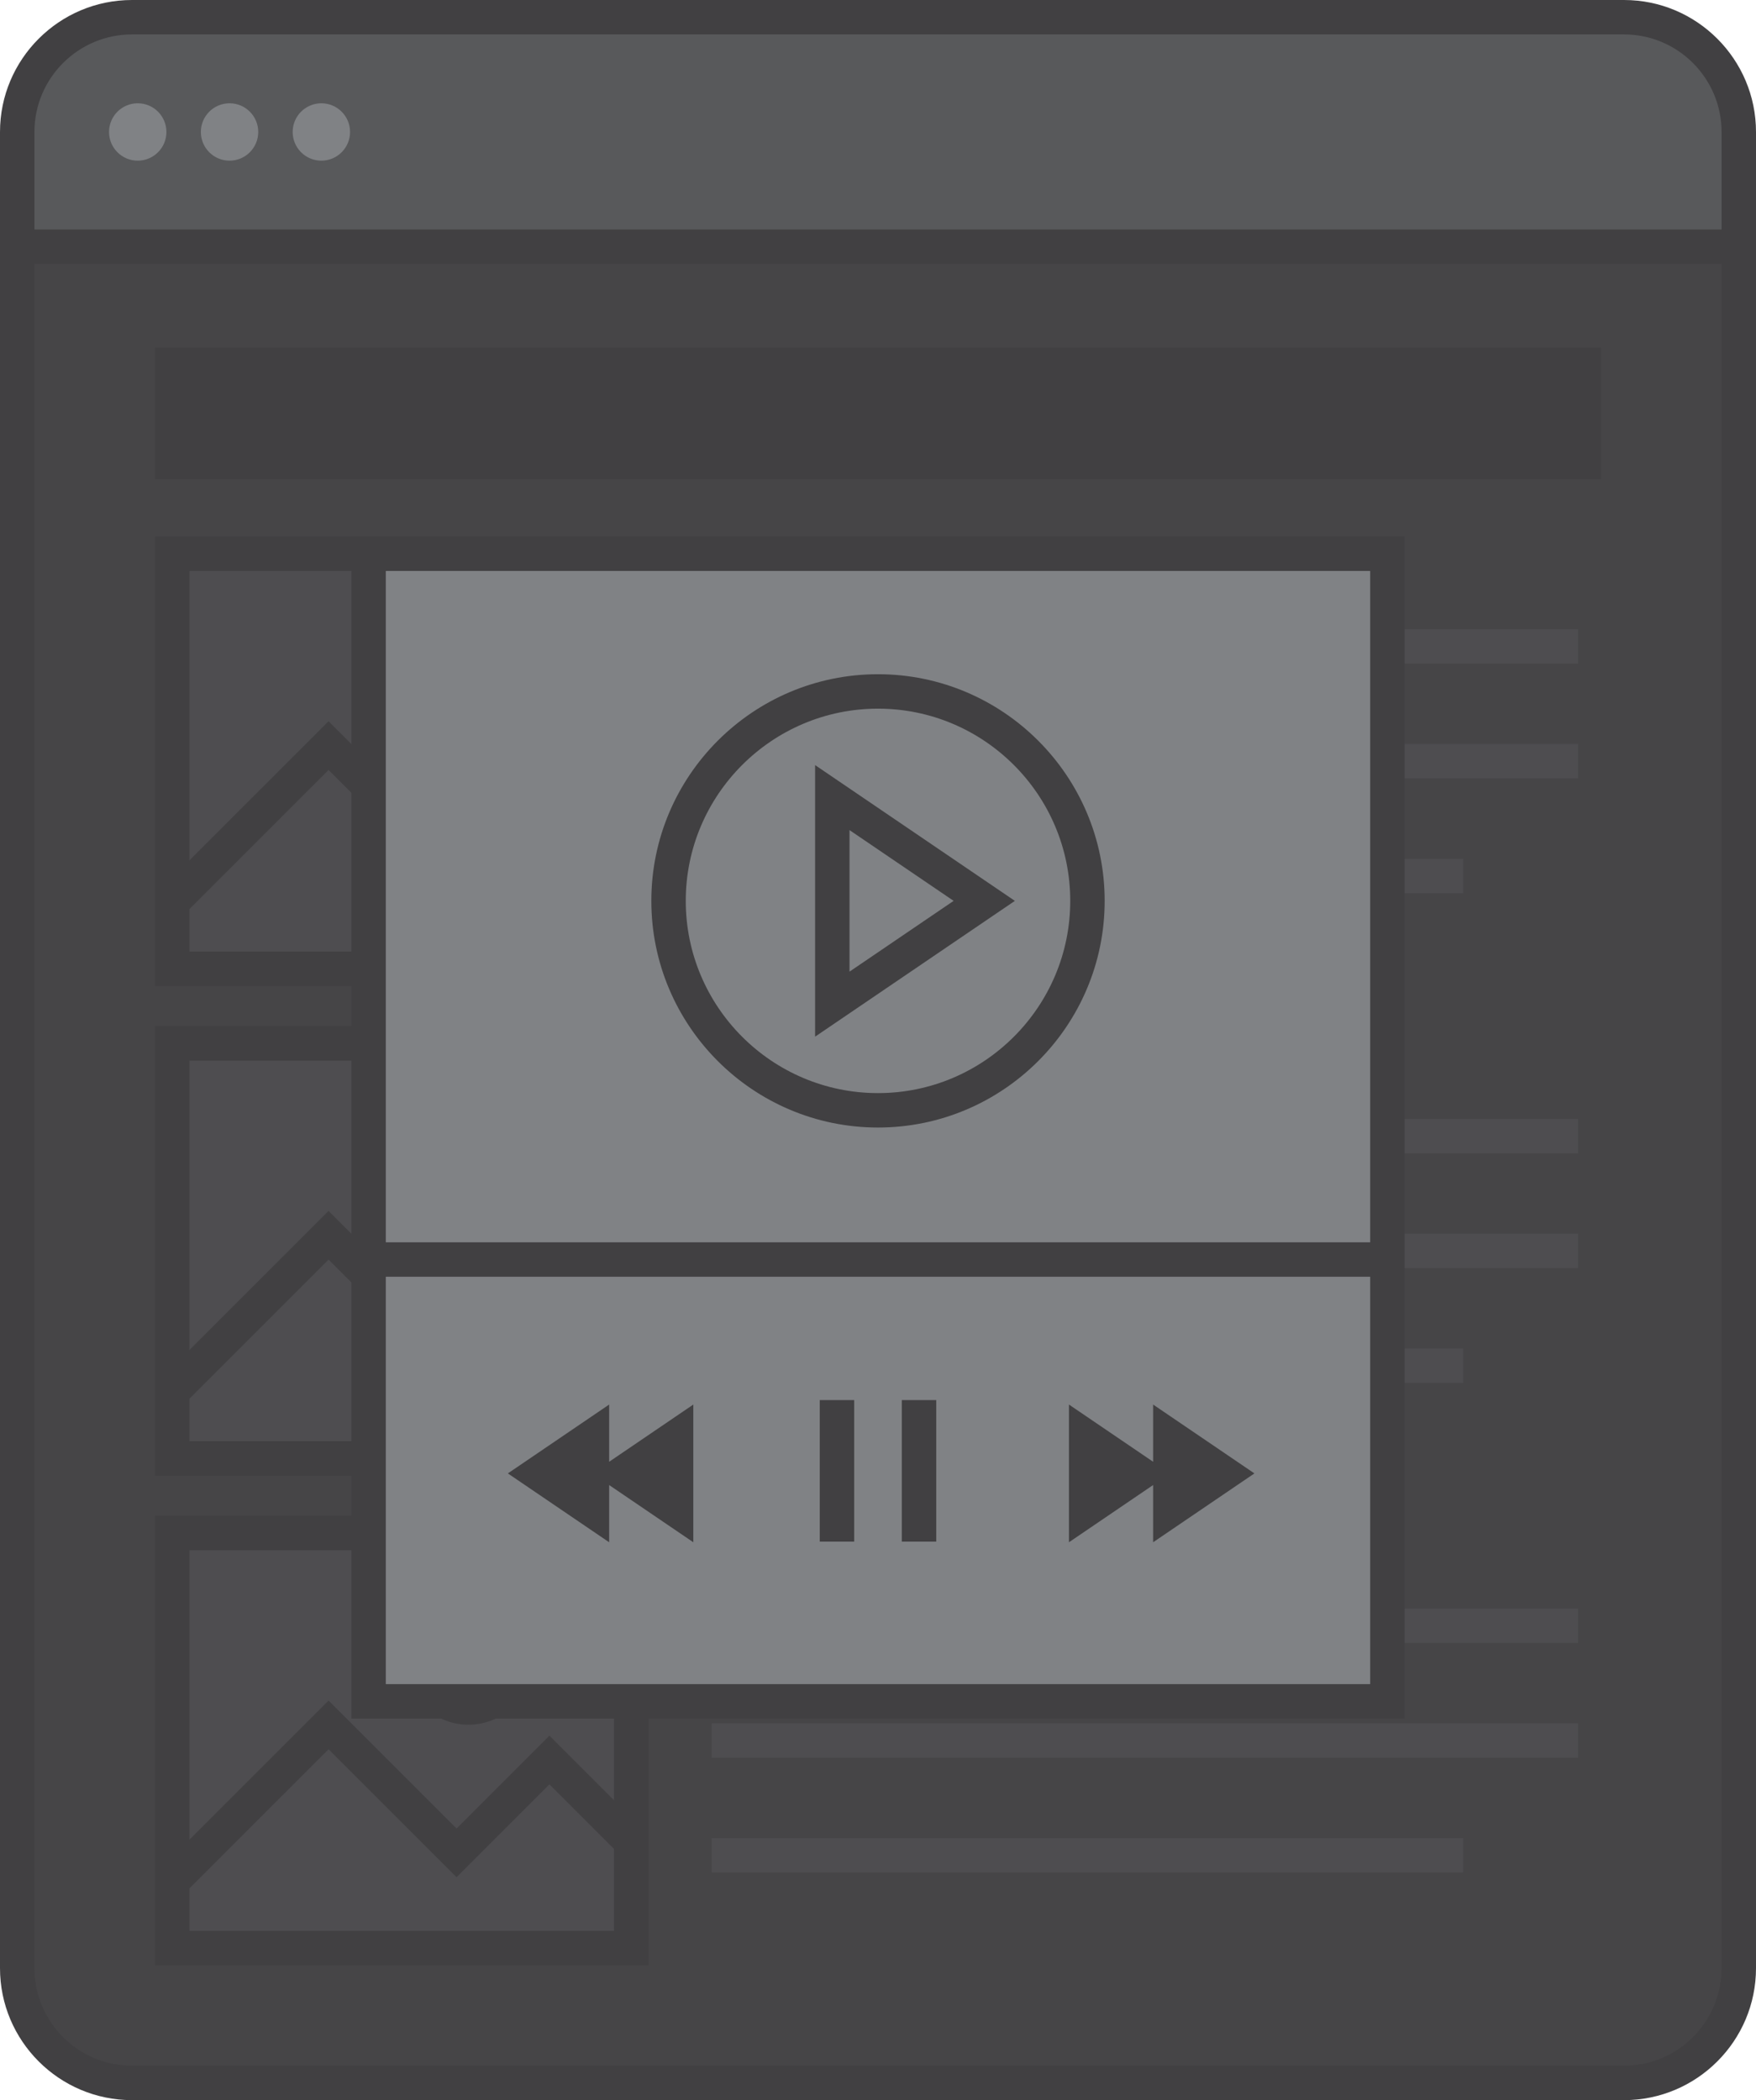 <?xml version="1.0" encoding="utf-8"?>
<!-- Generator: Adobe Illustrator 17.0.0, SVG Export Plug-In . SVG Version: 6.00 Build 0)  -->
<!DOCTYPE svg PUBLIC "-//W3C//DTD SVG 1.1//EN" "http://www.w3.org/Graphics/SVG/1.1/DTD/svg11.dtd">
<svg version="1.1" id="Layer_1" xmlns="http://www.w3.org/2000/svg" xmlns:xlink="http://www.w3.org/1999/xlink" x="0px" y="0px"
	 width="153px" height="183px" viewBox="0 0 153 183" enable-background="new 0 0 153 183" xml:space="preserve">
<g>
	<g>
		<g>
			<path fill="#58595B" d="M151.5,171.5c0,5.523-4.477,10-10,10h-130c-5.523,0-10-4.477-10-10v-160c0-5.523,4.477-10,10-10h130
				c5.523,0,10,4.477,10,10V171.5z"/>
		</g>
		<g>
			<g>
				<g>
					<g>
						<g>
							<rect x="62" y="54.833" fill="#808285" width="75.5" height="3"/>
						</g>
						<g>
							<rect x="62" y="64.833" fill="#808285" width="75.5" height="3"/>
						</g>
						<g>
							<path fill="none" stroke="#808285" stroke-width="3" stroke-miterlimit="10" d="M117.5,76.334"/>
						</g>
						<g>
							<path fill="none" stroke="#808285" stroke-width="3" stroke-miterlimit="10" d="M62,76.334"/>
						</g>
						<g>
							<rect x="62" y="74.833" fill="#808285" width="65.5" height="3"/>
						</g>
					</g>
					<g>
						<g>
							<g>
								<rect x="15" y="48.251" fill="#808285" width="40" height="36.166"/>
								<path fill="#414042" d="M56.5,85.917h-43V46.75h43V85.917z M16.5,82.917h37V49.75h-37V82.917z"/>
							</g>
						</g>
						<g>
							<polygon fill="#414042" points="15.935,79.782 13.813,77.661 28.627,62.849 39.779,74.001 47.871,65.909 56.186,74.224 
								54.064,76.345 47.871,70.151 39.779,78.243 28.627,67.091 							"/>
						</g>
						<g>
							<path fill="#414042" d="M40.813,64.954c-3.047,0-5.525-2.479-5.525-5.525s2.479-5.525,5.525-5.525s5.525,2.479,5.525,5.525
								S43.86,64.954,40.813,64.954z M40.813,56.904c-1.393,0-2.525,1.133-2.525,2.525s1.133,2.525,2.525,2.525
								s2.525-1.133,2.525-2.525S42.206,56.904,40.813,56.904z"/>
						</g>
					</g>
				</g>
				<g>
					<g>
						<g>
							<rect x="62" y="140.167" fill="#808285" width="75.5" height="3"/>
						</g>
						<g>
							<rect x="62" y="150.167" fill="#808285" width="75.5" height="3"/>
						</g>
						<g>
							<path fill="none" stroke="#808285" stroke-width="3" stroke-miterlimit="10" d="M117.5,161.667"/>
						</g>
						<g>
							<path fill="none" stroke="#808285" stroke-width="3" stroke-miterlimit="10" d="M62,161.667"/>
						</g>
						<g>
							<rect x="62" y="160.167" fill="#808285" width="65.5" height="3"/>
						</g>
					</g>
					<g>
						<g>
							<g>
								<rect x="15" y="133.584" fill="#808285" width="40" height="36.166"/>
								<path fill="#414042" d="M56.5,171.25h-43v-39.166h43V171.25z M16.5,168.25h37v-33.166h-37V168.25z"/>
							</g>
						</g>
						<g>
							<polygon fill="#414042" points="15.935,165.116 13.813,162.995 28.627,148.182 39.779,159.334 47.871,151.242 
								56.186,159.557 54.064,161.678 47.871,155.484 39.779,163.576 28.627,152.424 							"/>
						</g>
						<g>
							<path fill="#414042" d="M40.813,150.287c-3.047,0-5.525-2.479-5.525-5.525c0-3.046,2.479-5.524,5.525-5.524
								s5.525,2.479,5.525,5.524C46.339,147.809,43.86,150.287,40.813,150.287z M40.813,142.237c-1.393,0-2.525,1.133-2.525,2.524
								c0,1.393,1.133,2.525,2.525,2.525s2.525-1.133,2.525-2.525C43.339,143.37,42.206,142.237,40.813,142.237z"/>
						</g>
					</g>
				</g>
				<g>
					<g>
						<g>
							<rect x="62" y="97.5" fill="#808285" width="75.5" height="3"/>
						</g>
						<g>
							<rect x="62" y="107.5" fill="#808285" width="75.5" height="3"/>
						</g>
						<g>
							<path fill="none" stroke="#808285" stroke-width="3" stroke-miterlimit="10" d="M117.5,119"/>
						</g>
						<g>
							<path fill="none" stroke="#808285" stroke-width="3" stroke-miterlimit="10" d="M62,119"/>
						</g>
						<g>
							<rect x="62" y="117.5" fill="#808285" width="65.5" height="3"/>
						</g>
					</g>
					<g>
						<g>
							<g>
								<rect x="15" y="90.917" fill="#808285" width="40" height="36.166"/>
								<path fill="#414042" d="M56.5,128.583h-43V89.417h43V128.583z M16.5,125.583h37V92.417h-37V125.583z"/>
							</g>
						</g>
						<g>
							<polygon fill="#414042" points="15.935,122.449 13.813,120.328 28.627,105.516 39.779,116.668 47.871,108.576 
								56.186,116.891 54.064,119.012 47.871,112.818 39.779,120.91 28.627,109.758 							"/>
						</g>
						<g>
							<path fill="#414042" d="M40.813,107.62c-3.047,0-5.525-2.479-5.525-5.524c0-3.047,2.479-5.525,5.525-5.525
								s5.525,2.479,5.525,5.525C46.339,105.142,43.86,107.62,40.813,107.62z M40.813,99.57c-1.393,0-2.525,1.133-2.525,2.525
								c0,1.392,1.133,2.524,2.525,2.524s2.525-1.133,2.525-2.524C43.339,100.703,42.206,99.57,40.813,99.57z"/>
						</g>
					</g>
				</g>
			</g>
			<g opacity="0.8">
				<path fill="#414042" d="M151.5,21.5v150c0,5.523-4.477,10-10,10h-130c-5.523,0-10-4.477-10-10v-150"/>
			</g>
			<g>
				<rect x="13.5" y="30.281" fill="#414042" width="126" height="11.469"/>
			</g>
		</g>
		<g>
			<g>
				<rect x="32.116" y="48.25" fill="#808285" width="88.768" height="100"/>
				<path fill="#414042" d="M122.384,149.751H30.615v-103h91.769V149.751z M33.615,146.751h85.769v-97H33.615V146.751z"/>
			</g>
			<g>
				<path fill="#414042" d="M76.5,98.25c-10.891,0-19.75-8.86-19.75-19.75s8.859-19.75,19.75-19.75s19.75,8.86,19.75,19.75
					S87.391,98.25,76.5,98.25z M76.5,61.75c-9.236,0-16.75,7.514-16.75,16.75s7.514,16.75,16.75,16.75s16.75-7.514,16.75-16.75
					S85.736,61.75,76.5,61.75z"/>
			</g>
			<g>
				<path fill="#414042" d="M71.018,90.333V66.667L88.425,78.5L71.018,90.333z M74.018,72.333v12.333l9.071-6.167L74.018,72.333z"/>
			</g>
			<g>
				<g>
					<rect x="71.426" y="122" fill="#414042" width="3" height="12.333"/>
				</g>
				<g>
					<rect x="78.574" y="122" fill="#414042" width="3" height="12.333"/>
				</g>
			</g>
			<g>
				<polygon fill="#414042" points="109.297,128.389 100.471,122.388 100.471,127.374 93.137,122.388 93.137,134.389 
					100.471,129.403 100.471,134.389 				"/>
			</g>
			<g>
				<polygon fill="#414042" points="44.25,128.389 53.076,122.388 53.076,127.374 60.409,122.388 60.409,134.389 53.076,129.403 
					53.076,134.389 				"/>
			</g>
			<g>
				<rect x="32.115" y="108.252" fill="#414042" width="88.769" height="3"/>
			</g>
		</g>
		<g>
			<g>
				<path fill="#414042" d="M141.5,183h-130C5.159,183,0,177.841,0,171.5v-160C0,5.159,5.159,0,11.5,0h130
					c6.341,0,11.5,5.159,11.5,11.5v160C153,177.841,147.841,183,141.5,183z M11.5,3C6.813,3,3,6.813,3,11.5v160
					c0,4.687,3.813,8.5,8.5,8.5h130c4.687,0,8.5-3.813,8.5-8.5v-160c0-4.687-3.813-8.5-8.5-8.5H11.5z"/>
			</g>
			<g>
				<rect x="1.5" y="20" fill="#414042" width="150" height="3"/>
			</g>
			<g>
				<circle fill="#808285" cx="12" cy="11.5" r="2.5"/>
			</g>
			<g>
				<circle fill="#808285" cx="20" cy="11.5" r="2.5"/>
			</g>
			<g>
				<circle fill="#808285" cx="28" cy="11.5" r="2.5"/>
			</g>
		</g>
	</g>
</g>
</svg>
